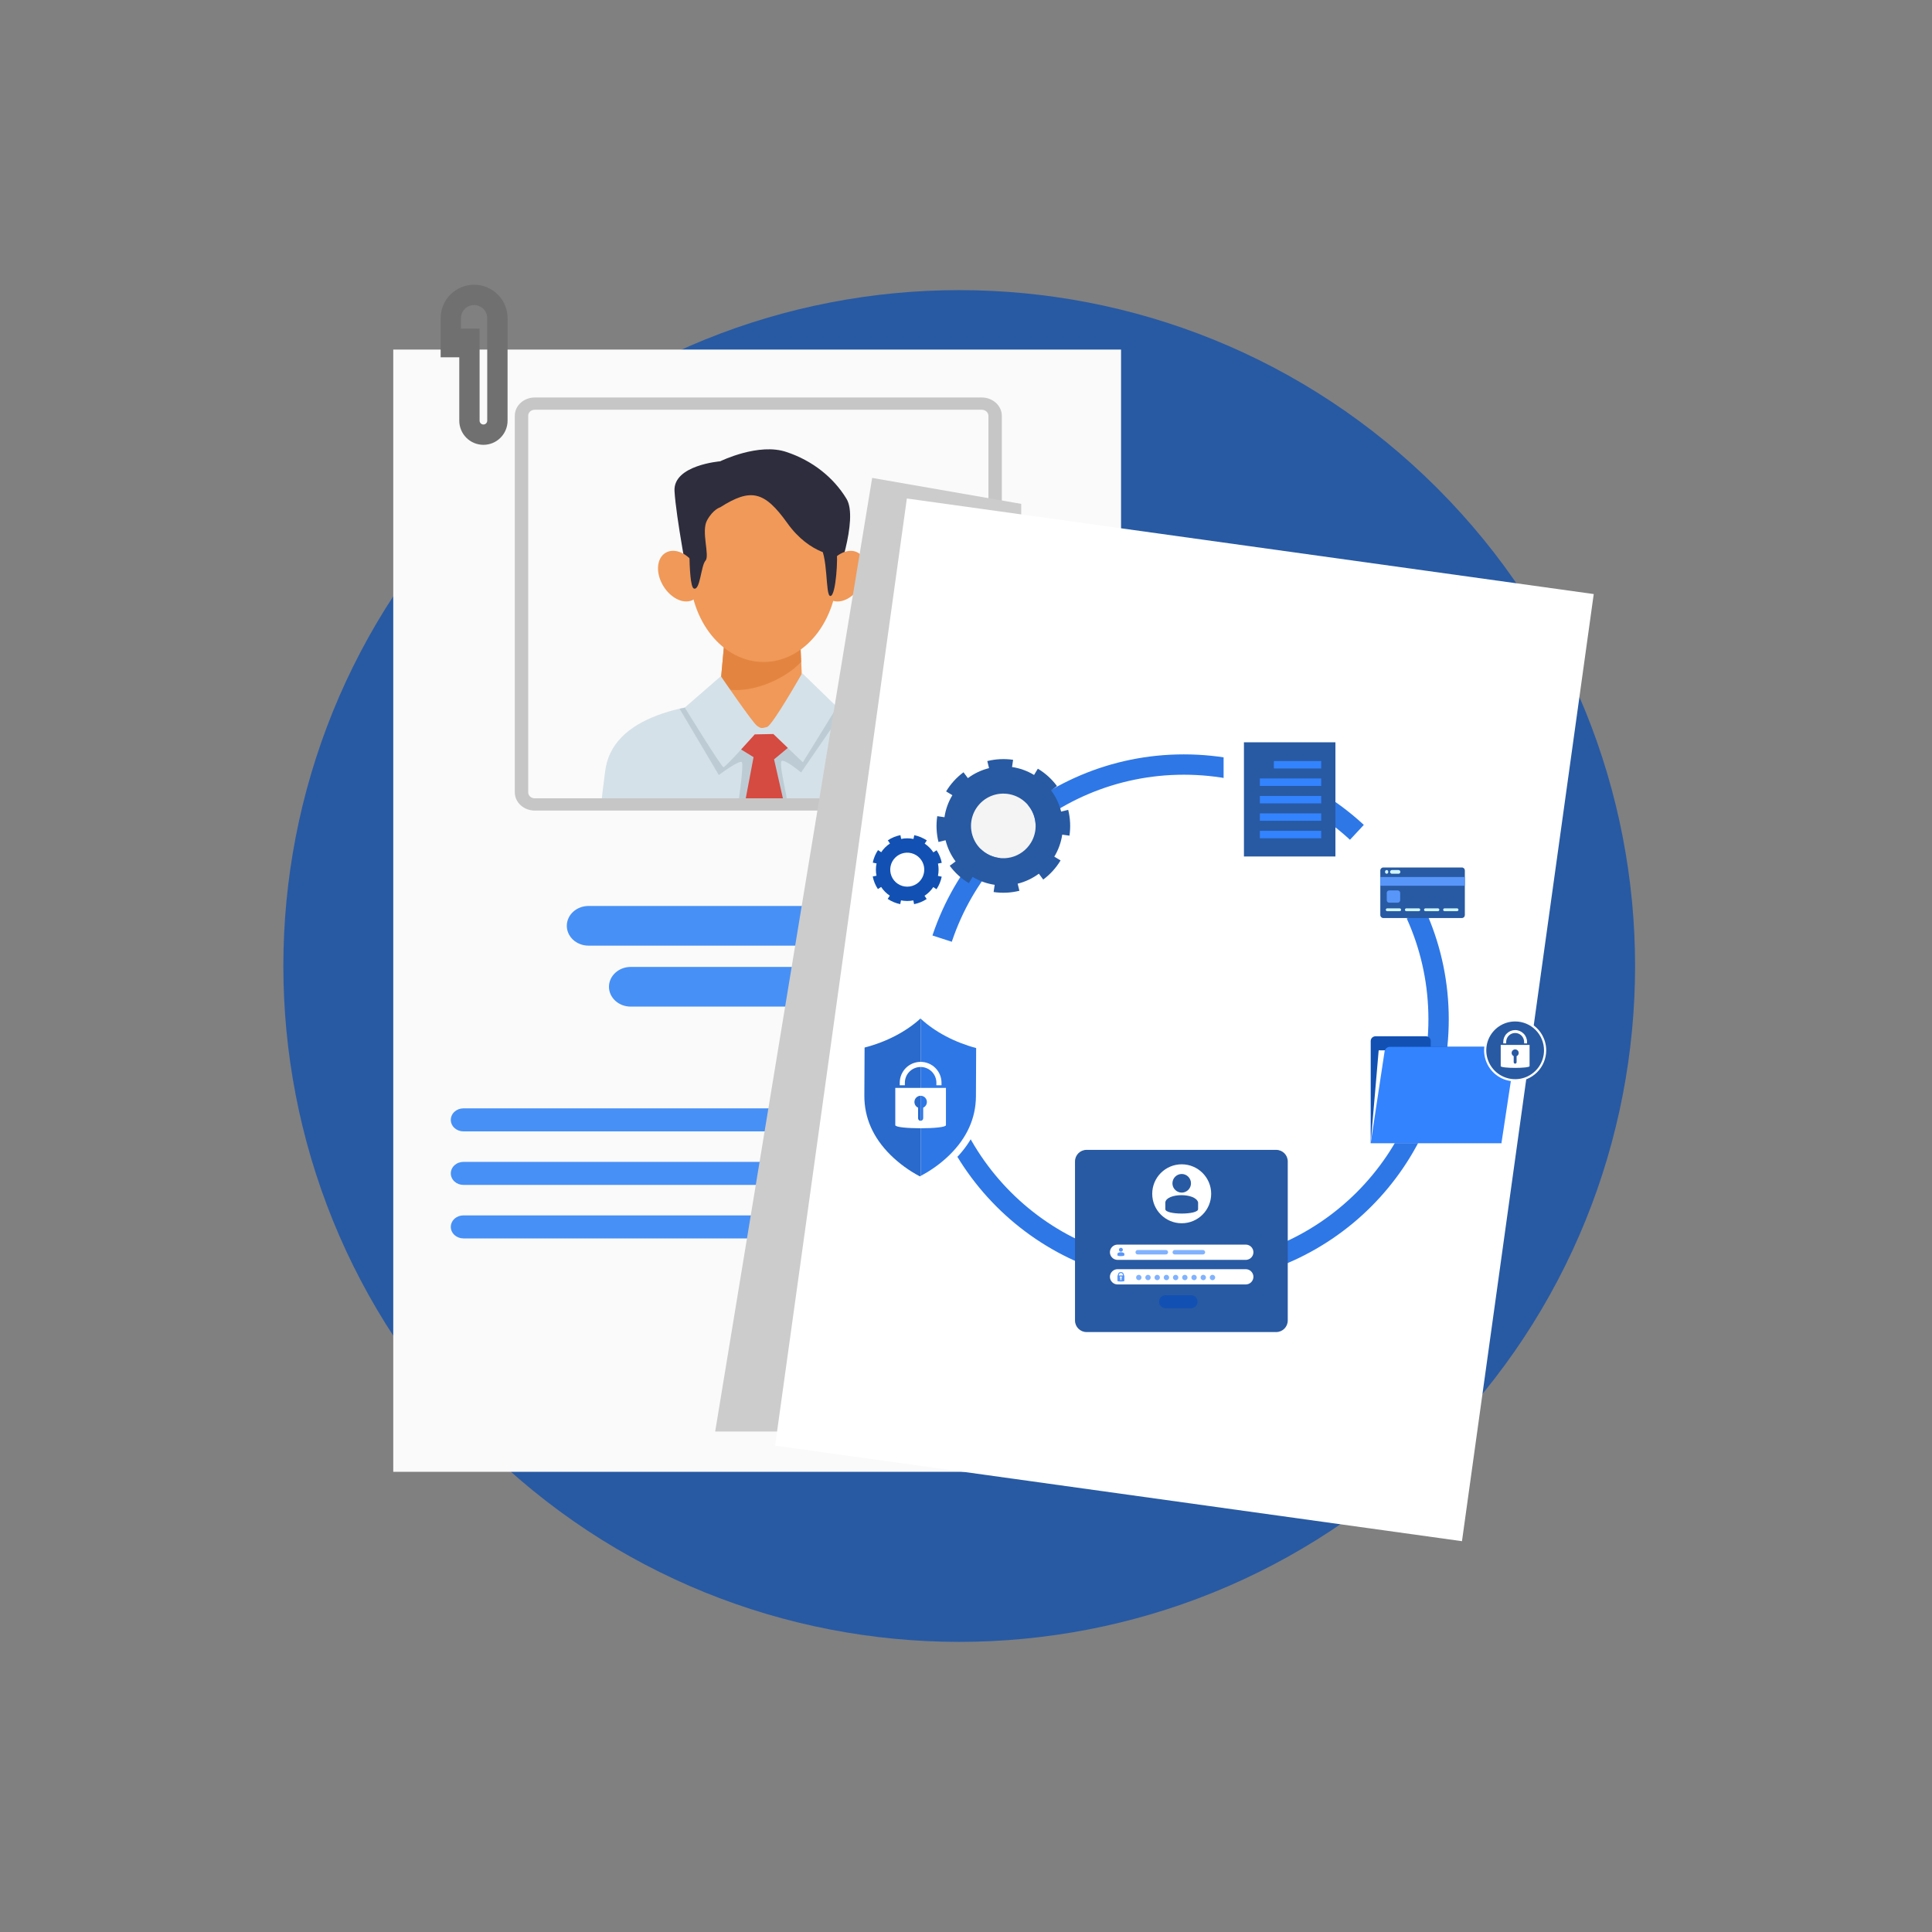 <svg width="95" height="95" viewBox="0 0 95 95" fill="none" xmlns="http://www.w3.org/2000/svg">
<rect x="0" y="0" width="95" height="95" fill="#808080" stroke="none"/>
<g id="Group 42331">
<path id="Vector" d="M70.667 71C83.645 58.021 83.645 36.979 70.667 24C57.688 11.021 36.645 11.021 23.667 24C10.688 36.979 10.688 58.021 23.667 71C36.645 83.979 57.688 83.979 70.667 71Z" fill="#285AA3"/>
<g id="Group 42329">
<g id="Group 42313">
<path id="Vector_2" d="M55.124 17.189L19.337 17.189V72.372H55.124V17.189Z" fill="#FAFAFA"/>
<path id="Vector_3" d="M33.892 28.783C33.865 28.711 33.239 25.422 33.167 24.146C33.094 22.869 35.413 22.683 35.413 22.683C35.413 22.683 37.311 21.749 38.688 22.231C39.934 22.647 40.974 23.46 41.619 24.519C42.245 25.525 41.066 28.656 41.066 28.656L33.892 28.783Z" fill="#2E2D3D"/>
<path id="Vector_4" d="M29.59 39.339C29.577 39.285 29.748 37.99 29.755 37.942C30.071 35.214 33.747 34.449 37.41 34.449C41.718 34.449 44.637 35.172 45.105 38.002C45.118 38.087 45.368 39.381 45.355 39.472C37.37 39.568 29.59 39.339 29.59 39.339Z" fill="#D5E1E8"/>
<path id="Vector_5" d="M38.15 36.563C37.721 37.141 37.412 37.165 36.951 36.563C36.582 36.087 35.35 35.004 35.35 34.449L35.857 28.969C35.857 28.704 35.972 28.45 36.177 28.262C36.382 28.075 36.661 27.97 36.951 27.97H38.15C38.439 27.971 38.716 28.077 38.921 28.264C39.126 28.451 39.242 28.705 39.243 28.969L39.48 34.449C39.48 35.004 38.532 36.051 38.15 36.563Z" fill="#F09959"/>
<path id="Vector_6" d="M38.146 27.97H36.947C36.657 27.97 36.379 28.075 36.174 28.262C35.969 28.45 35.854 28.704 35.854 28.969L35.412 33.829C36.763 34.227 38.588 33.426 39.392 32.547L39.24 28.969C39.238 28.705 39.123 28.451 38.918 28.264C38.713 28.077 38.436 27.971 38.146 27.97Z" fill="#E38540"/>
<path id="Vector_7" d="M33.416 34.852L35.346 38.111C35.346 38.111 36.38 37.334 36.479 37.484C36.578 37.635 36.295 39.556 36.295 39.556C36.295 39.556 38.594 39.586 38.693 39.495C38.792 39.405 38.225 37.406 38.462 37.406C38.699 37.406 39.391 37.984 39.391 37.984L41.545 34.852L41.071 34.744L37.547 36.478L33.772 34.78L33.416 34.852Z" fill="#BDCCD4"/>
<path id="Vector_8" d="M35.625 36.351L37.054 37.23L36.613 39.561L38.543 39.458L38.062 37.339L39.248 36.351L38.695 35.869H36.185L35.625 36.351Z" fill="#D54A41"/>
<path id="Vector_9" d="M35.446 33.25L33.673 34.792C33.673 34.792 35.478 37.724 35.577 37.724C35.676 37.724 37.112 36.111 37.112 36.111L38.028 36.093L39.477 37.484L41.157 34.762L39.444 33.1C39.444 33.1 37.975 35.689 37.712 35.749C37.448 35.809 37.442 35.84 37.224 35.689C37.007 35.538 35.446 33.25 35.446 33.25Z" fill="#D5E1E8"/>
<path id="Vector_10" d="M37.547 32.551C39.555 32.551 41.183 30.524 41.183 28.023C41.183 25.522 39.555 23.494 37.547 23.494C35.538 23.494 33.91 25.522 33.91 28.023C33.91 30.524 35.538 32.551 37.547 32.551Z" fill="#F09959"/>
<path id="Vector_11" d="M34.286 27.956C34.622 28.607 34.51 29.305 34.035 29.516C33.561 29.727 32.896 29.36 32.553 28.703C32.211 28.047 32.323 27.354 32.804 27.143C33.285 26.933 33.943 27.3 34.286 27.956Z" fill="#F09959"/>
<path id="Vector_12" d="M40.643 27.957C40.307 28.608 40.419 29.306 40.894 29.517C41.368 29.728 42.033 29.361 42.376 28.704C42.718 28.048 42.6 27.355 42.126 27.145C41.651 26.934 40.986 27.301 40.643 27.957Z" fill="#F09959"/>
<path id="Vector_13" d="M35.414 24.945C36.916 23.988 37.588 24.144 38.714 25.722C39.841 27.3 41.185 27.324 41.185 27.324L41.356 25.692C41.356 25.692 39.683 22.729 37.436 23.115C35.19 23.5 33.912 25.355 33.912 25.355C33.912 25.355 33.8 28.817 34.116 28.938C34.432 29.058 34.465 27.818 34.689 27.571C34.913 27.324 34.465 26.132 34.768 25.584C35.071 25.036 35.414 24.945 35.414 24.945Z" fill="#2E2D3D"/>
<path id="Vector_14" d="M40.237 26.723C40.758 27.247 40.56 29.33 40.837 29.306C41.114 29.282 41.213 27.319 41.133 27.114C41.054 26.909 40.237 26.723 40.237 26.723Z" fill="#2E2D3D"/>
<path id="Vector_15" d="M45.632 46.499H28.938C28.655 46.499 28.384 46.396 28.183 46.213C27.983 46.03 27.871 45.782 27.871 45.523C27.871 45.265 27.983 45.017 28.183 44.834C28.384 44.651 28.655 44.548 28.938 44.548H45.632C45.915 44.548 46.187 44.651 46.387 44.834C46.587 45.017 46.7 45.265 46.7 45.523C46.7 45.782 46.587 46.03 46.387 46.213C46.187 46.396 45.915 46.499 45.632 46.499Z" fill="#4790F6"/>
<path id="Vector_16" d="M43.555 49.497H31.012C30.728 49.497 30.457 49.394 30.257 49.211C30.057 49.028 29.944 48.78 29.944 48.522C29.944 48.263 30.057 48.015 30.257 47.832C30.457 47.649 30.728 47.546 31.012 47.546H43.555C43.838 47.546 44.11 47.649 44.31 47.832C44.51 48.015 44.623 48.263 44.623 48.522C44.623 48.78 44.51 49.028 44.31 49.211C44.11 49.394 43.838 49.497 43.555 49.497Z" fill="#4790F6"/>
<path id="Vector_17" d="M53.302 55.632H22.786C22.622 55.632 22.465 55.572 22.348 55.466C22.232 55.36 22.167 55.216 22.167 55.066C22.167 54.916 22.232 54.772 22.348 54.666C22.465 54.56 22.622 54.5 22.786 54.5H53.302C53.467 54.5 53.624 54.56 53.74 54.666C53.856 54.772 53.922 54.916 53.922 55.066C53.922 55.216 53.856 55.36 53.74 55.466C53.624 55.572 53.467 55.632 53.302 55.632Z" fill="#4790F6"/>
<path id="Vector_18" d="M53.302 58.264H22.786C22.705 58.264 22.624 58.249 22.549 58.221C22.474 58.192 22.406 58.151 22.348 58.098C22.291 58.046 22.245 57.983 22.214 57.914C22.183 57.846 22.167 57.772 22.167 57.698C22.167 57.624 22.183 57.55 22.214 57.481C22.245 57.413 22.291 57.35 22.348 57.298C22.406 57.245 22.474 57.203 22.549 57.175C22.624 57.147 22.705 57.132 22.786 57.132H53.302C53.467 57.132 53.624 57.191 53.74 57.298C53.856 57.404 53.922 57.548 53.922 57.698C53.922 57.848 53.856 57.992 53.74 58.098C53.624 58.204 53.467 58.264 53.302 58.264Z" fill="#4790F6"/>
<path id="Vector_19" d="M53.303 60.895H22.787C22.622 60.895 22.465 60.835 22.349 60.729C22.233 60.623 22.167 60.479 22.167 60.329C22.167 60.179 22.233 60.035 22.349 59.928C22.465 59.822 22.622 59.763 22.787 59.763H53.303C53.467 59.763 53.624 59.822 53.74 59.928C53.856 60.035 53.922 60.179 53.922 60.329C53.922 60.479 53.856 60.623 53.74 60.729C53.624 60.835 53.467 60.895 53.303 60.895Z" fill="#4790F6"/>
<path id="Vector_20" d="M48.273 39.857H26.295C26.035 39.857 25.785 39.763 25.601 39.594C25.417 39.426 25.314 39.198 25.314 38.96V20.442C25.314 20.204 25.417 19.976 25.601 19.808C25.785 19.64 26.035 19.545 26.295 19.545H48.273C48.534 19.545 48.785 19.639 48.97 19.807C49.155 19.976 49.26 20.204 49.261 20.442V38.96C49.26 39.199 49.155 39.427 48.97 39.595C48.785 39.763 48.534 39.857 48.273 39.857ZM26.295 20.147C26.21 20.147 26.128 20.178 26.067 20.233C26.006 20.289 25.973 20.364 25.973 20.442V38.96C25.973 39.038 26.006 39.113 26.067 39.169C26.128 39.224 26.21 39.255 26.295 39.255H48.273C48.359 39.255 48.442 39.224 48.504 39.169C48.565 39.114 48.601 39.039 48.603 38.96V20.442C48.601 20.363 48.565 20.288 48.504 20.233C48.442 20.178 48.359 20.147 48.273 20.147H26.295Z" fill="#C6C6C6"/>
<path id="Vector_21" d="M42.456 52.045L43.088 53.219L44.511 53.412L43.484 54.327L43.727 55.622L42.456 55.014L41.184 55.622L41.428 54.327L40.394 53.412L41.817 53.219L42.456 52.045Z" fill="#4790F6"/>
<path id="Vector_22" d="M47.748 52.045L48.386 53.219L49.81 53.412L48.782 54.327L49.026 55.622L47.748 55.014L46.476 55.622L46.72 54.327L45.692 53.412L47.115 53.219L47.748 52.045Z" fill="#4790F6"/>
</g>
<g id="Vector_23" style="mix-blend-mode:multiply">
<path d="M50.214 70.39V24.776L42.886 23.5L35.167 70.39H50.214Z" fill="#CCCCCC"/>
</g>
<g id="Group 4881">
<g id="Skill Assesment">
<path id="path540" d="M71.888 75.783L38.113 71.084L44.592 24.512L78.367 29.211L71.888 75.783Z" fill="white"/>
</g>
<g id="Group 42331_2">
<g id="system">
<path id="Vector_24" d="M58.212 62.646C65.13 62.646 70.738 57.038 70.738 50.12C70.738 43.202 65.13 37.594 58.212 37.594C51.294 37.594 45.685 43.202 45.685 50.12C45.685 57.038 51.294 62.646 58.212 62.646Z" stroke="#2E77E6" stroke-miterlimit="16" stroke-dasharray="25 5"/>
<path id="Vector_25" d="M62.753 56.541H53.428C53.115 56.541 52.86 56.795 52.86 57.109V64.932C52.86 65.246 53.115 65.5 53.428 65.5H62.753C63.067 65.5 63.321 65.246 63.321 64.932V57.109C63.321 56.795 63.067 56.541 62.753 56.541Z" fill="#285AA3"/>
<path id="Vector_26" d="M61.258 61.951H54.952C54.852 61.95 54.757 61.911 54.687 61.84C54.616 61.77 54.577 61.675 54.576 61.575C54.577 61.476 54.616 61.381 54.687 61.31C54.757 61.24 54.852 61.2 54.952 61.2H61.258C61.357 61.2 61.453 61.24 61.523 61.31C61.593 61.381 61.633 61.476 61.633 61.575C61.633 61.675 61.593 61.77 61.523 61.84C61.453 61.911 61.357 61.95 61.258 61.951Z" fill="white"/>
<path id="Vector_27" d="M61.258 63.159H54.952C54.852 63.158 54.757 63.119 54.687 63.048C54.616 62.978 54.577 62.883 54.576 62.783C54.577 62.684 54.616 62.589 54.687 62.518C54.757 62.448 54.852 62.408 54.952 62.408H61.258C61.357 62.408 61.453 62.448 61.523 62.518C61.593 62.589 61.633 62.684 61.633 62.783C61.633 62.883 61.593 62.978 61.523 63.048C61.453 63.119 61.357 63.158 61.258 63.159Z" fill="white"/>
<path id="Vector_28" d="M56.129 62.817C56.129 62.843 56.121 62.868 56.107 62.89C56.092 62.912 56.072 62.929 56.047 62.939C56.023 62.949 55.997 62.951 55.971 62.946C55.946 62.941 55.922 62.928 55.903 62.91C55.885 62.892 55.872 62.868 55.867 62.842C55.862 62.817 55.865 62.79 55.875 62.766C55.885 62.742 55.902 62.721 55.923 62.707C55.945 62.692 55.971 62.685 55.997 62.685C56.014 62.685 56.031 62.688 56.047 62.695C56.063 62.701 56.078 62.711 56.09 62.723C56.102 62.736 56.112 62.75 56.119 62.766C56.126 62.782 56.129 62.799 56.129 62.817Z" fill="#80B2FF"/>
<path id="Vector_29" d="M56.582 62.817C56.582 62.843 56.574 62.868 56.56 62.89C56.545 62.912 56.525 62.929 56.5 62.939C56.476 62.949 56.45 62.951 56.424 62.946C56.398 62.941 56.375 62.928 56.356 62.91C56.338 62.892 56.325 62.868 56.32 62.842C56.315 62.817 56.318 62.79 56.328 62.766C56.338 62.742 56.355 62.721 56.377 62.707C56.398 62.692 56.424 62.685 56.45 62.685C56.467 62.685 56.484 62.688 56.5 62.695C56.516 62.701 56.531 62.711 56.543 62.723C56.556 62.736 56.565 62.75 56.572 62.766C56.578 62.782 56.582 62.799 56.582 62.817Z" fill="#80B2FF"/>
<path id="Vector_30" d="M57.035 62.817C57.035 62.843 57.027 62.868 57.013 62.89C56.998 62.912 56.977 62.929 56.953 62.939C56.929 62.949 56.903 62.951 56.877 62.946C56.851 62.941 56.828 62.928 56.809 62.91C56.791 62.892 56.778 62.868 56.773 62.842C56.768 62.817 56.771 62.79 56.781 62.766C56.791 62.742 56.808 62.721 56.829 62.707C56.851 62.692 56.877 62.685 56.903 62.685C56.92 62.685 56.937 62.688 56.953 62.695C56.969 62.701 56.984 62.711 56.996 62.723C57.008 62.736 57.018 62.75 57.025 62.766C57.031 62.782 57.035 62.799 57.035 62.817Z" fill="#80B2FF"/>
<path id="Vector_31" d="M57.488 62.817C57.488 62.843 57.48 62.868 57.465 62.89C57.451 62.912 57.43 62.929 57.406 62.939C57.382 62.949 57.355 62.951 57.33 62.946C57.304 62.941 57.281 62.928 57.262 62.91C57.244 62.892 57.231 62.868 57.226 62.842C57.221 62.817 57.224 62.79 57.234 62.766C57.244 62.742 57.261 62.721 57.282 62.707C57.304 62.692 57.33 62.685 57.356 62.685C57.373 62.685 57.39 62.688 57.406 62.695C57.422 62.701 57.437 62.711 57.449 62.723C57.461 62.736 57.471 62.75 57.478 62.766C57.484 62.782 57.488 62.799 57.488 62.817Z" fill="#80B2FF"/>
<path id="Vector_32" d="M57.941 62.817C57.941 62.843 57.933 62.868 57.918 62.89C57.904 62.912 57.883 62.929 57.859 62.939C57.835 62.949 57.809 62.951 57.783 62.946C57.757 62.941 57.734 62.928 57.715 62.91C57.697 62.892 57.684 62.868 57.679 62.842C57.674 62.817 57.677 62.79 57.687 62.766C57.697 62.742 57.714 62.721 57.735 62.707C57.757 62.692 57.782 62.685 57.809 62.685C57.826 62.685 57.843 62.688 57.859 62.695C57.875 62.701 57.89 62.711 57.902 62.723C57.914 62.736 57.924 62.75 57.931 62.766C57.937 62.782 57.941 62.799 57.941 62.817Z" fill="#80B2FF"/>
<path id="Vector_33" d="M58.394 62.817C58.394 62.843 58.386 62.868 58.371 62.89C58.357 62.912 58.336 62.929 58.312 62.939C58.288 62.949 58.261 62.951 58.236 62.946C58.21 62.941 58.187 62.928 58.168 62.91C58.15 62.892 58.137 62.868 58.132 62.842C58.127 62.817 58.13 62.79 58.139 62.766C58.149 62.742 58.166 62.721 58.188 62.707C58.21 62.692 58.235 62.685 58.261 62.685C58.279 62.685 58.296 62.688 58.312 62.695C58.328 62.701 58.343 62.711 58.355 62.723C58.367 62.736 58.377 62.75 58.383 62.766C58.39 62.782 58.394 62.799 58.394 62.817Z" fill="#80B2FF"/>
<path id="Vector_34" d="M58.846 62.817C58.846 62.843 58.839 62.868 58.824 62.89C58.81 62.912 58.789 62.929 58.765 62.939C58.741 62.949 58.714 62.951 58.689 62.946C58.663 62.941 58.639 62.929 58.621 62.91C58.602 62.892 58.59 62.868 58.585 62.842C58.58 62.817 58.582 62.79 58.592 62.766C58.602 62.742 58.619 62.721 58.641 62.707C58.663 62.692 58.688 62.685 58.714 62.685C58.732 62.685 58.749 62.688 58.765 62.695C58.781 62.701 58.795 62.711 58.808 62.723C58.82 62.736 58.83 62.75 58.836 62.766C58.843 62.782 58.846 62.799 58.846 62.817Z" fill="#80B2FF"/>
<path id="Vector_35" d="M59.299 62.817C59.299 62.843 59.292 62.868 59.277 62.89C59.263 62.912 59.242 62.929 59.218 62.939C59.194 62.949 59.167 62.951 59.142 62.946C59.116 62.941 59.092 62.928 59.074 62.91C59.055 62.892 59.043 62.868 59.038 62.842C59.033 62.817 59.035 62.79 59.045 62.766C59.055 62.742 59.072 62.721 59.094 62.707C59.116 62.692 59.141 62.685 59.167 62.685C59.185 62.685 59.202 62.688 59.218 62.695C59.234 62.701 59.248 62.711 59.261 62.723C59.273 62.736 59.283 62.75 59.289 62.766C59.296 62.782 59.299 62.799 59.299 62.817Z" fill="#80B2FF"/>
<path id="Vector_36" d="M59.752 62.817C59.752 62.843 59.745 62.868 59.73 62.89C59.715 62.912 59.695 62.929 59.671 62.939C59.647 62.949 59.62 62.951 59.594 62.946C59.569 62.941 59.545 62.929 59.527 62.91C59.508 62.892 59.496 62.868 59.491 62.842C59.486 62.817 59.488 62.79 59.498 62.766C59.508 62.742 59.525 62.721 59.547 62.707C59.569 62.692 59.594 62.685 59.62 62.685C59.638 62.685 59.655 62.688 59.671 62.695C59.687 62.701 59.701 62.711 59.714 62.723C59.726 62.736 59.736 62.75 59.742 62.766C59.749 62.782 59.752 62.799 59.752 62.817Z" fill="#80B2FF"/>
<path id="Vector_37" d="M58.107 60.15C58.907 60.15 59.556 59.501 59.556 58.701C59.556 57.9 58.907 57.251 58.107 57.251C57.306 57.251 56.657 57.9 56.657 58.701C56.657 59.501 57.306 60.15 58.107 60.15Z" fill="white"/>
<path id="Vector_38" d="M58.109 58.642C58.177 58.642 58.245 58.626 58.306 58.595C58.368 58.565 58.422 58.522 58.464 58.468C58.529 58.388 58.563 58.288 58.562 58.185C58.563 58.125 58.551 58.065 58.528 58.01C58.505 57.955 58.472 57.904 58.43 57.862C58.387 57.819 58.337 57.785 58.282 57.762C58.226 57.739 58.167 57.727 58.107 57.727C58.047 57.727 57.988 57.739 57.932 57.762C57.877 57.785 57.827 57.819 57.784 57.862C57.742 57.904 57.708 57.955 57.686 58.01C57.663 58.065 57.651 58.125 57.651 58.185C57.651 58.288 57.685 58.388 57.749 58.468C57.792 58.522 57.847 58.566 57.909 58.596C57.971 58.626 58.04 58.642 58.109 58.642Z" fill="#285AA3"/>
<path id="Vector_39" d="M58.912 59.457C58.912 59.745 57.301 59.745 57.301 59.457L57.301 59.121C57.365 58.661 58.781 58.642 58.913 59.121L58.912 59.457Z" fill="#285AA3"/>
<path id="Vector_40" d="M55.264 62.715V62.694C55.264 62.655 55.249 62.618 55.221 62.59C55.193 62.562 55.156 62.547 55.117 62.547C55.077 62.547 55.04 62.562 55.012 62.59C54.984 62.618 54.969 62.655 54.969 62.694V62.715H54.947V62.981C54.947 63.027 55.288 63.027 55.288 62.981V62.715H55.264ZM55.022 62.694C55.021 62.682 55.024 62.669 55.028 62.657C55.033 62.645 55.04 62.635 55.049 62.626C55.058 62.617 55.068 62.609 55.08 62.605C55.092 62.6 55.104 62.597 55.117 62.597C55.13 62.597 55.142 62.6 55.154 62.605C55.166 62.609 55.176 62.617 55.185 62.626C55.194 62.635 55.201 62.645 55.206 62.657C55.211 62.669 55.213 62.682 55.213 62.694V62.715H55.022V62.694ZM55.142 62.849V62.925C55.142 62.929 55.141 62.932 55.139 62.935C55.138 62.938 55.136 62.941 55.134 62.943C55.132 62.945 55.129 62.947 55.126 62.948C55.123 62.949 55.119 62.949 55.116 62.949C55.113 62.949 55.11 62.949 55.107 62.948C55.104 62.947 55.101 62.945 55.099 62.943C55.097 62.94 55.095 62.938 55.094 62.935C55.093 62.932 55.092 62.929 55.092 62.925V62.849C55.085 62.845 55.079 62.839 55.075 62.832C55.071 62.825 55.069 62.817 55.069 62.809C55.069 62.801 55.071 62.793 55.075 62.786C55.079 62.779 55.085 62.773 55.092 62.768C55.099 62.764 55.107 62.762 55.115 62.762C55.123 62.761 55.131 62.763 55.139 62.767C55.146 62.771 55.152 62.777 55.156 62.784C55.16 62.791 55.163 62.799 55.163 62.807C55.164 62.815 55.162 62.823 55.158 62.831C55.154 62.838 55.149 62.844 55.142 62.849Z" fill="#5896FA"/>
<path id="Vector_41" d="M55.117 61.548C55.132 61.548 55.146 61.545 55.159 61.539C55.172 61.532 55.183 61.523 55.192 61.512C55.206 61.495 55.213 61.474 55.213 61.452C55.213 61.439 55.21 61.427 55.206 61.415C55.201 61.403 55.194 61.393 55.185 61.384C55.176 61.375 55.165 61.368 55.154 61.363C55.142 61.358 55.129 61.355 55.117 61.355C55.104 61.355 55.091 61.358 55.08 61.363C55.068 61.368 55.057 61.375 55.048 61.384C55.04 61.393 55.032 61.403 55.028 61.415C55.023 61.427 55.02 61.439 55.02 61.452C55.02 61.474 55.028 61.495 55.041 61.512C55.05 61.523 55.062 61.532 55.075 61.539C55.088 61.545 55.102 61.548 55.117 61.548Z" fill="#5896FA"/>
<path id="Vector_42" d="M55.286 61.721C55.286 61.781 54.945 61.781 54.945 61.721L54.947 61.65C54.96 61.553 55.259 61.548 55.287 61.65L55.286 61.721Z" fill="#5896FA"/>
<path id="Vector_43" d="M57.326 61.685H55.944C55.915 61.685 55.887 61.673 55.866 61.653C55.846 61.632 55.834 61.604 55.834 61.575C55.834 61.546 55.846 61.518 55.866 61.497C55.887 61.477 55.915 61.465 55.944 61.465H57.326C57.355 61.465 57.383 61.477 57.404 61.497C57.424 61.518 57.436 61.546 57.436 61.575C57.436 61.604 57.424 61.632 57.404 61.653C57.383 61.673 57.355 61.685 57.326 61.685Z" fill="#80B2FF"/>
<path id="Vector_44" d="M59.149 61.685H57.767C57.737 61.685 57.71 61.673 57.689 61.653C57.668 61.632 57.657 61.604 57.657 61.575C57.657 61.546 57.668 61.518 57.689 61.497C57.71 61.477 57.737 61.465 57.767 61.465H59.149C59.178 61.465 59.206 61.477 59.227 61.497C59.247 61.518 59.259 61.546 59.259 61.575C59.259 61.604 59.247 61.632 59.227 61.653C59.206 61.673 59.178 61.685 59.149 61.685Z" fill="#80B2FF"/>
<path id="Vector_45" d="M57.315 63.687H58.567C58.652 63.687 58.734 63.72 58.794 63.781C58.855 63.841 58.888 63.923 58.888 64.008C58.888 64.093 58.855 64.175 58.794 64.235C58.734 64.296 58.652 64.329 58.567 64.329H57.315C57.229 64.329 57.148 64.296 57.087 64.235C57.027 64.175 56.993 64.093 56.993 64.008C56.993 63.966 57.001 63.924 57.017 63.885C57.034 63.846 57.057 63.81 57.087 63.781C57.117 63.751 57.153 63.727 57.191 63.711C57.23 63.695 57.272 63.687 57.315 63.687Z" fill="#1251B3"/>
<path id="Vector_46" d="M42.175 51.242C42.175 51.231 42.175 51.227 42.175 51.226C42.175 51.227 42.175 51.242 42.175 51.242Z" fill="#D9FFFF"/>
<path id="Vector_47" d="M42.175 51.242C42.175 51.231 42.175 51.227 42.175 51.226C42.175 51.227 42.175 51.242 42.175 51.242Z" fill="#D9FFFF"/>
<path id="Vector_48" d="M48.34 51.27C48.34 51.27 48.34 51.256 48.34 51.254C48.34 51.255 48.34 51.26 48.34 51.27Z" fill="#D9FFFF"/>
<path id="Vector_49" d="M48.34 51.27C48.34 51.27 48.34 51.256 48.34 51.254C48.34 51.255 48.34 51.26 48.34 51.27Z" fill="#D9FFFF"/>
<path id="Vector_50" d="M45.27 49.577C44.551 50.347 43.405 50.977 42.179 51.246C42.178 51.328 42.176 51.782 42.167 53.874C42.154 56.664 44.81 58.028 45.223 58.238C45.622 58.054 48.312 56.692 48.324 53.901C48.334 51.809 48.336 51.355 48.336 51.273C47.112 50.994 45.981 50.353 45.27 49.577Z" fill="white"/>
<path id="Vector_51" d="M45.263 50.081C44.559 50.726 43.584 51.234 42.513 51.51L42.502 53.874C42.497 54.956 42.927 55.935 43.78 56.784C44.208 57.206 44.696 57.563 45.228 57.843C45.241 57.836 45.255 57.829 45.269 57.821V50.087C45.267 50.085 45.264 50.083 45.263 50.081Z" fill="#296ACC"/>
<path id="Vector_52" d="M45.269 50.087V57.822C45.788 57.55 46.265 57.205 46.685 56.797C47.545 55.956 47.984 54.981 47.989 53.899L47.999 51.535C46.933 51.25 45.966 50.736 45.269 50.087Z" fill="#2E77E6"/>
<path id="Vector_53" d="M44.023 53.494V55.326C44.023 55.53 46.514 55.53 46.514 55.326V53.494H44.023ZM45.395 54.467V54.986C45.395 55.003 45.392 55.019 45.385 55.035C45.379 55.05 45.37 55.064 45.358 55.075C45.346 55.087 45.332 55.097 45.317 55.103C45.302 55.109 45.285 55.113 45.269 55.113C45.252 55.113 45.236 55.109 45.22 55.103C45.205 55.097 45.191 55.087 45.179 55.075C45.168 55.064 45.158 55.05 45.152 55.035C45.146 55.019 45.143 55.003 45.143 54.986V54.466C45.079 54.437 45.027 54.386 44.996 54.324C44.965 54.261 44.956 54.19 44.971 54.121C44.986 54.053 45.024 53.992 45.079 53.948C45.133 53.904 45.201 53.88 45.271 53.881C45.341 53.881 45.409 53.905 45.464 53.95C45.518 53.994 45.555 54.056 45.57 54.124C45.584 54.193 45.575 54.264 45.543 54.326C45.511 54.389 45.459 54.438 45.395 54.467Z" fill="white"/>
<path id="Vector_54" d="M46.296 53.364H46.044V53.241C46.044 53.035 45.962 52.838 45.817 52.693C45.671 52.548 45.474 52.466 45.269 52.466C45.063 52.466 44.866 52.548 44.721 52.693C44.575 52.838 44.494 53.035 44.494 53.241V53.364H44.242V53.241C44.242 52.969 44.35 52.707 44.542 52.515C44.735 52.322 44.996 52.214 45.269 52.214C45.541 52.214 45.802 52.322 45.995 52.515C46.188 52.707 46.296 52.969 46.296 53.241V53.364Z" fill="white"/>
<path id="Vector_55" d="M64.665 35.5H60.167V41.115H64.665V35.5Z" fill="white"/>
<g id="Group 82025">
<path id="Vector_56" d="M65.665 36.5H61.167V42.115H65.665V36.5Z" fill="#285AA3"/>
<path id="Vector_57" d="M64.966 37.422H62.639V37.787H64.966V37.422Z" fill="#3383FF"/>
<path id="Vector_58" d="M64.966 38.279H61.95V38.645H64.966V38.279Z" fill="#3383FF"/>
<path id="Vector_59" d="M64.966 39.138H61.95V39.503H64.966V39.138Z" fill="#3383FF"/>
<path id="Vector_60" d="M64.966 39.995H61.95V40.36H64.966V39.995Z" fill="#3383FF"/>
<path id="Vector_61" d="M64.966 40.853H61.95V41.219H64.966V40.853Z" fill="#3383FF"/>
</g>
<path id="Vector_62" d="M50.884 40.967C51.08 40.111 50.546 39.259 49.69 39.063C48.835 38.867 47.983 39.401 47.787 40.257C47.591 41.112 48.125 41.965 48.981 42.16C49.836 42.356 50.688 41.822 50.884 40.967Z" fill="#F4F4F4"/>
<path id="Vector_63" d="M51.842 42.123C52.043 41.791 52.175 41.423 52.232 41.04L52.35 41.057L52.584 41.091L52.587 41.092C52.65 40.669 52.629 40.237 52.525 39.822L52.178 39.908C52.084 39.532 51.917 39.178 51.686 38.867L51.974 38.653C51.72 38.309 51.4 38.018 51.033 37.798L50.847 38.106C50.516 37.905 50.148 37.773 49.764 37.716L49.816 37.361C49.393 37.299 48.962 37.32 48.547 37.423L48.633 37.77C48.256 37.864 47.903 38.031 47.592 38.262L47.377 37.974C47.033 38.228 46.743 38.548 46.522 38.915L46.83 39.101C46.63 39.432 46.497 39.801 46.441 40.184L46.19 40.147L46.087 40.133L46.086 40.132C46.023 40.555 46.044 40.986 46.147 41.402L46.495 41.316C46.588 41.692 46.756 42.046 46.988 42.357L46.7 42.571C46.953 42.915 47.273 43.206 47.639 43.426L47.825 43.118C48.157 43.319 48.526 43.452 48.91 43.508L48.869 43.784L48.858 43.863C49.28 43.925 49.711 43.904 50.126 43.801L50.04 43.453C50.416 43.359 50.771 43.192 51.083 42.961L51.297 43.249C51.64 42.995 51.93 42.675 52.15 42.309L51.842 42.123ZM48.516 41.973C48.246 41.811 48.031 41.572 47.898 41.288C47.764 41.004 47.718 40.686 47.764 40.376C47.811 40.065 47.949 39.775 48.161 39.543C48.372 39.31 48.648 39.146 48.953 39.07C49.258 38.995 49.578 39.011 49.874 39.118C50.169 39.224 50.427 39.416 50.613 39.669C50.8 39.922 50.907 40.224 50.922 40.538C50.937 40.852 50.858 41.163 50.696 41.432C50.588 41.611 50.447 41.766 50.279 41.89C50.111 42.014 49.92 42.104 49.718 42.154C49.515 42.204 49.305 42.214 49.099 42.183C48.892 42.152 48.694 42.08 48.516 41.973Z" fill="#285AA3"/>
<path id="Vector_64" d="M45.896 41.912C45.783 41.742 45.638 41.596 45.468 41.482L45.504 41.43L45.573 41.326L45.574 41.325C45.386 41.2 45.177 41.112 44.956 41.067L44.918 41.252C44.718 41.212 44.512 41.211 44.312 41.251L44.275 41.065C44.054 41.109 43.844 41.195 43.656 41.32L43.761 41.477C43.59 41.59 43.444 41.735 43.331 41.905L43.173 41.8C43.048 41.987 42.961 42.197 42.916 42.417L43.101 42.455C43.06 42.655 43.059 42.861 43.099 43.061L42.914 43.098C42.957 43.319 43.043 43.529 43.168 43.717L43.326 43.613C43.438 43.783 43.584 43.929 43.753 44.043L43.679 44.154L43.649 44.2L43.648 44.2C43.835 44.325 44.045 44.413 44.266 44.458L44.303 44.273C44.504 44.313 44.71 44.314 44.91 44.274L44.947 44.459C45.168 44.416 45.378 44.33 45.566 44.205L45.461 44.047C45.632 43.935 45.778 43.789 45.892 43.62L46.014 43.702L46.049 43.725C46.174 43.538 46.261 43.328 46.306 43.108L46.121 43.07C46.162 42.87 46.162 42.663 46.123 42.463L46.308 42.426C46.264 42.205 46.178 41.995 46.054 41.808L45.896 41.912ZM45.073 43.46C44.935 43.552 44.773 43.6 44.607 43.599C44.442 43.599 44.28 43.549 44.143 43.456C44.006 43.364 43.899 43.233 43.837 43.08C43.774 42.927 43.758 42.759 43.791 42.596C43.824 42.434 43.904 42.286 44.022 42.169C44.139 42.053 44.288 41.974 44.451 41.942C44.613 41.91 44.781 41.928 44.934 41.992C45.087 42.056 45.217 42.163 45.308 42.301C45.369 42.393 45.411 42.495 45.432 42.603C45.453 42.711 45.452 42.822 45.43 42.929C45.408 43.037 45.366 43.139 45.304 43.23C45.243 43.322 45.164 43.4 45.073 43.46Z" fill="#1251B3"/>
<path id="Vector_65" d="M68.02 42.655H71.882C71.921 42.655 71.959 42.671 71.986 42.698C72.014 42.726 72.029 42.764 72.029 42.803V44.994C72.029 45.033 72.014 45.071 71.986 45.098C71.959 45.126 71.921 45.142 71.882 45.142H68.02C67.981 45.142 67.943 45.126 67.915 45.098C67.888 45.071 67.872 45.033 67.872 44.994V42.803C67.872 42.764 67.888 42.726 67.915 42.698C67.943 42.671 67.981 42.655 68.02 42.655Z" fill="#285AA3"/>
<path id="Vector_66" d="M72.029 43.124H67.872V43.553H72.029V43.124Z" fill="#5896FA"/>
<path id="Vector_67" d="M68.824 44.664L68.213 44.664C68.204 44.664 68.195 44.666 68.186 44.669C68.178 44.673 68.17 44.678 68.163 44.685C68.157 44.691 68.152 44.699 68.148 44.708C68.145 44.716 68.143 44.725 68.143 44.734V44.734C68.143 44.744 68.145 44.753 68.148 44.761C68.152 44.77 68.157 44.778 68.163 44.784C68.17 44.791 68.178 44.796 68.186 44.799C68.195 44.803 68.204 44.805 68.213 44.805H68.824C68.834 44.805 68.843 44.803 68.851 44.799C68.86 44.796 68.868 44.791 68.874 44.784C68.881 44.778 68.886 44.77 68.889 44.761C68.893 44.753 68.895 44.744 68.895 44.734C68.895 44.716 68.887 44.698 68.874 44.685C68.861 44.672 68.843 44.664 68.824 44.664Z" fill="#D1F5FF"/>
<path id="Vector_68" d="M69.764 44.664H69.153C69.135 44.664 69.117 44.672 69.103 44.685C69.09 44.698 69.083 44.716 69.083 44.734C69.083 44.744 69.085 44.753 69.088 44.761C69.092 44.77 69.097 44.778 69.103 44.784C69.11 44.791 69.118 44.796 69.126 44.799C69.135 44.803 69.144 44.805 69.153 44.805H69.764C69.774 44.805 69.783 44.803 69.791 44.799C69.8 44.796 69.808 44.791 69.814 44.784C69.821 44.778 69.826 44.77 69.829 44.761C69.833 44.753 69.835 44.744 69.835 44.734C69.835 44.716 69.827 44.698 69.814 44.685C69.801 44.672 69.783 44.664 69.764 44.664Z" fill="#D1F5FF"/>
<path id="Vector_69" d="M70.704 44.664H70.093C70.075 44.664 70.057 44.672 70.043 44.685C70.03 44.698 70.023 44.716 70.023 44.734C70.023 44.744 70.025 44.753 70.028 44.761C70.032 44.77 70.037 44.778 70.043 44.784C70.05 44.791 70.058 44.796 70.066 44.799C70.075 44.803 70.084 44.805 70.093 44.805H70.704C70.714 44.805 70.723 44.803 70.731 44.799C70.74 44.796 70.748 44.791 70.754 44.784C70.761 44.778 70.766 44.77 70.769 44.761C70.773 44.753 70.775 44.744 70.775 44.734C70.775 44.716 70.767 44.698 70.754 44.685C70.741 44.672 70.723 44.664 70.704 44.664Z" fill="#D1F5FF"/>
<path id="Vector_70" d="M71.644 44.664H71.033C71.014 44.664 70.997 44.672 70.983 44.685C70.97 44.698 70.963 44.716 70.963 44.734C70.963 44.753 70.97 44.771 70.983 44.784C70.997 44.797 71.014 44.805 71.033 44.805H71.644C71.654 44.805 71.663 44.803 71.671 44.799C71.68 44.796 71.688 44.791 71.694 44.784C71.701 44.778 71.706 44.77 71.709 44.761C71.713 44.753 71.715 44.744 71.715 44.734C71.715 44.725 71.713 44.716 71.709 44.708C71.706 44.699 71.701 44.691 71.694 44.685C71.688 44.678 71.68 44.673 71.671 44.669C71.663 44.666 71.654 44.664 71.644 44.664Z" fill="#D1F5FF"/>
<path id="Vector_71" d="M68.185 42.781C68.165 42.781 68.145 42.789 68.13 42.804C68.116 42.819 68.107 42.838 68.107 42.859V42.886C68.107 42.907 68.116 42.926 68.13 42.941C68.145 42.956 68.165 42.964 68.185 42.964C68.206 42.964 68.225 42.956 68.24 42.941C68.254 42.926 68.263 42.907 68.263 42.886V42.859C68.263 42.838 68.254 42.819 68.24 42.804C68.225 42.789 68.206 42.781 68.185 42.781Z" fill="#D1F5FF"/>
<path id="Vector_72" d="M68.352 42.873V42.873C68.352 42.897 68.362 42.92 68.379 42.937C68.396 42.954 68.419 42.964 68.444 42.964H68.767C68.779 42.964 68.791 42.962 68.802 42.957C68.813 42.952 68.823 42.946 68.832 42.937C68.84 42.929 68.847 42.919 68.852 42.907C68.856 42.896 68.858 42.885 68.858 42.873C68.858 42.848 68.849 42.825 68.832 42.808C68.815 42.791 68.791 42.781 68.767 42.781H68.444C68.432 42.781 68.42 42.784 68.409 42.788C68.398 42.793 68.388 42.8 68.379 42.808C68.371 42.816 68.364 42.827 68.359 42.838C68.355 42.849 68.352 42.861 68.352 42.873Z" fill="#D1F5FF"/>
<path id="Vector_73" d="M68.31 43.784H68.728C68.744 43.784 68.759 43.787 68.774 43.793C68.789 43.8 68.802 43.808 68.814 43.82C68.825 43.831 68.834 43.844 68.84 43.859C68.846 43.874 68.849 43.889 68.849 43.905V44.266C68.849 44.298 68.836 44.329 68.814 44.352C68.791 44.374 68.76 44.387 68.728 44.387H68.31C68.278 44.387 68.247 44.374 68.224 44.352C68.201 44.329 68.189 44.298 68.189 44.266V43.905C68.189 43.873 68.201 43.842 68.224 43.82C68.247 43.797 68.278 43.784 68.31 43.784Z" fill="#5896FA"/>
<path id="Vector_74" d="M70.352 51.474V51.19C70.352 51.159 70.346 51.129 70.335 51.1C70.323 51.072 70.306 51.046 70.284 51.025C70.262 51.003 70.237 50.986 70.208 50.974C70.18 50.962 70.15 50.956 70.119 50.956H67.633C67.571 50.956 67.512 50.981 67.468 51.025C67.424 51.068 67.4 51.128 67.4 51.19V56.21H73.829V51.474H70.352Z" fill="#1251B3"/>
<path id="Vector_75" d="M74.097 51.647H67.792L67.4 56.21H73.798L74.097 51.647Z" fill="white"/>
<path id="Vector_76" d="M73.829 56.21H67.4L68.082 51.703C68.092 51.639 68.124 51.581 68.173 51.539C68.222 51.497 68.284 51.474 68.349 51.474H74.233C74.272 51.474 74.31 51.482 74.345 51.498C74.381 51.514 74.412 51.538 74.437 51.568C74.463 51.597 74.481 51.631 74.492 51.669C74.503 51.706 74.505 51.745 74.499 51.784L73.829 56.21Z" fill="#3383FF"/>
<path id="Vector_77" d="M75.544 52.688C76.12 52.113 76.12 51.18 75.544 50.605C74.969 50.029 74.036 50.029 73.461 50.605C72.885 51.18 72.885 52.113 73.461 52.688C74.036 53.264 74.969 53.264 75.544 52.688Z" fill="#285AA3"/>
<path id="Vector_78" d="M74.502 53.173C74.201 53.173 73.905 53.084 73.654 52.916C73.403 52.748 73.207 52.51 73.092 52.23C72.976 51.951 72.946 51.644 73.005 51.348C73.064 51.052 73.21 50.78 73.423 50.566C73.637 50.353 73.909 50.207 74.205 50.148C74.501 50.09 74.808 50.12 75.087 50.235C75.366 50.351 75.605 50.547 75.772 50.798C75.94 51.049 76.03 51.344 76.03 51.646C76.029 52.051 75.868 52.439 75.582 52.725C75.296 53.012 74.907 53.173 74.502 53.173ZM74.502 50.227C74.222 50.227 73.947 50.31 73.714 50.466C73.481 50.622 73.299 50.844 73.191 51.103C73.084 51.362 73.056 51.648 73.11 51.923C73.165 52.198 73.3 52.451 73.499 52.65C73.697 52.848 73.95 52.984 74.226 53.038C74.501 53.093 74.786 53.065 75.046 52.958C75.305 52.85 75.527 52.668 75.683 52.435C75.839 52.201 75.922 51.927 75.922 51.646C75.921 51.27 75.772 50.909 75.506 50.643C75.24 50.377 74.879 50.227 74.502 50.227Z" fill="white"/>
<path id="Vector_79" d="M73.793 51.38V52.423C73.793 52.539 75.212 52.539 75.212 52.423V51.38H73.793ZM74.574 51.934V52.23C74.574 52.239 74.572 52.248 74.569 52.257C74.565 52.266 74.56 52.274 74.553 52.28C74.547 52.287 74.539 52.292 74.53 52.296C74.521 52.3 74.512 52.302 74.502 52.302C74.493 52.302 74.484 52.3 74.475 52.296C74.466 52.292 74.458 52.287 74.452 52.28C74.445 52.274 74.44 52.266 74.436 52.257C74.433 52.248 74.431 52.239 74.431 52.23V51.933C74.394 51.917 74.365 51.888 74.347 51.852C74.329 51.817 74.324 51.776 74.333 51.737C74.341 51.698 74.363 51.663 74.394 51.638C74.425 51.613 74.464 51.6 74.504 51.6C74.544 51.6 74.582 51.614 74.614 51.639C74.644 51.664 74.666 51.7 74.674 51.739C74.682 51.778 74.677 51.818 74.659 51.854C74.64 51.889 74.611 51.918 74.574 51.934Z" fill="white"/>
<path id="Vector_80" d="M75.088 51.306H74.944V51.235C74.944 51.118 74.897 51.006 74.815 50.923C74.732 50.84 74.62 50.794 74.502 50.794C74.385 50.794 74.273 50.84 74.19 50.923C74.108 51.006 74.061 51.118 74.061 51.235V51.306H73.918V51.235C73.918 51.08 73.979 50.931 74.089 50.822C74.199 50.712 74.347 50.65 74.502 50.65C74.658 50.65 74.806 50.712 74.916 50.822C75.026 50.931 75.088 51.08 75.088 51.235V51.306Z" fill="white"/>
</g>
</g>
</g>
</g>
<path id="Vector_81" d="M22.167 17.568V15.646C22.167 15.342 22.287 15.05 22.502 14.835C22.717 14.621 23.009 14.5 23.312 14.5V14.5C23.463 14.5 23.612 14.53 23.751 14.587C23.89 14.645 24.016 14.729 24.122 14.835C24.229 14.942 24.313 15.068 24.371 15.207C24.428 15.346 24.458 15.495 24.458 15.646V20.686C24.458 20.776 24.44 20.866 24.405 20.949C24.371 21.032 24.32 21.108 24.256 21.172C24.193 21.236 24.117 21.286 24.034 21.321C23.95 21.355 23.861 21.373 23.77 21.373C23.68 21.373 23.591 21.355 23.508 21.321C23.424 21.286 23.348 21.236 23.285 21.172C23.221 21.108 23.17 21.032 23.136 20.949C23.101 20.866 23.083 20.776 23.083 20.686V16.161" stroke="#707070" stroke-miterlimit="10"/>
</g>
</svg>
